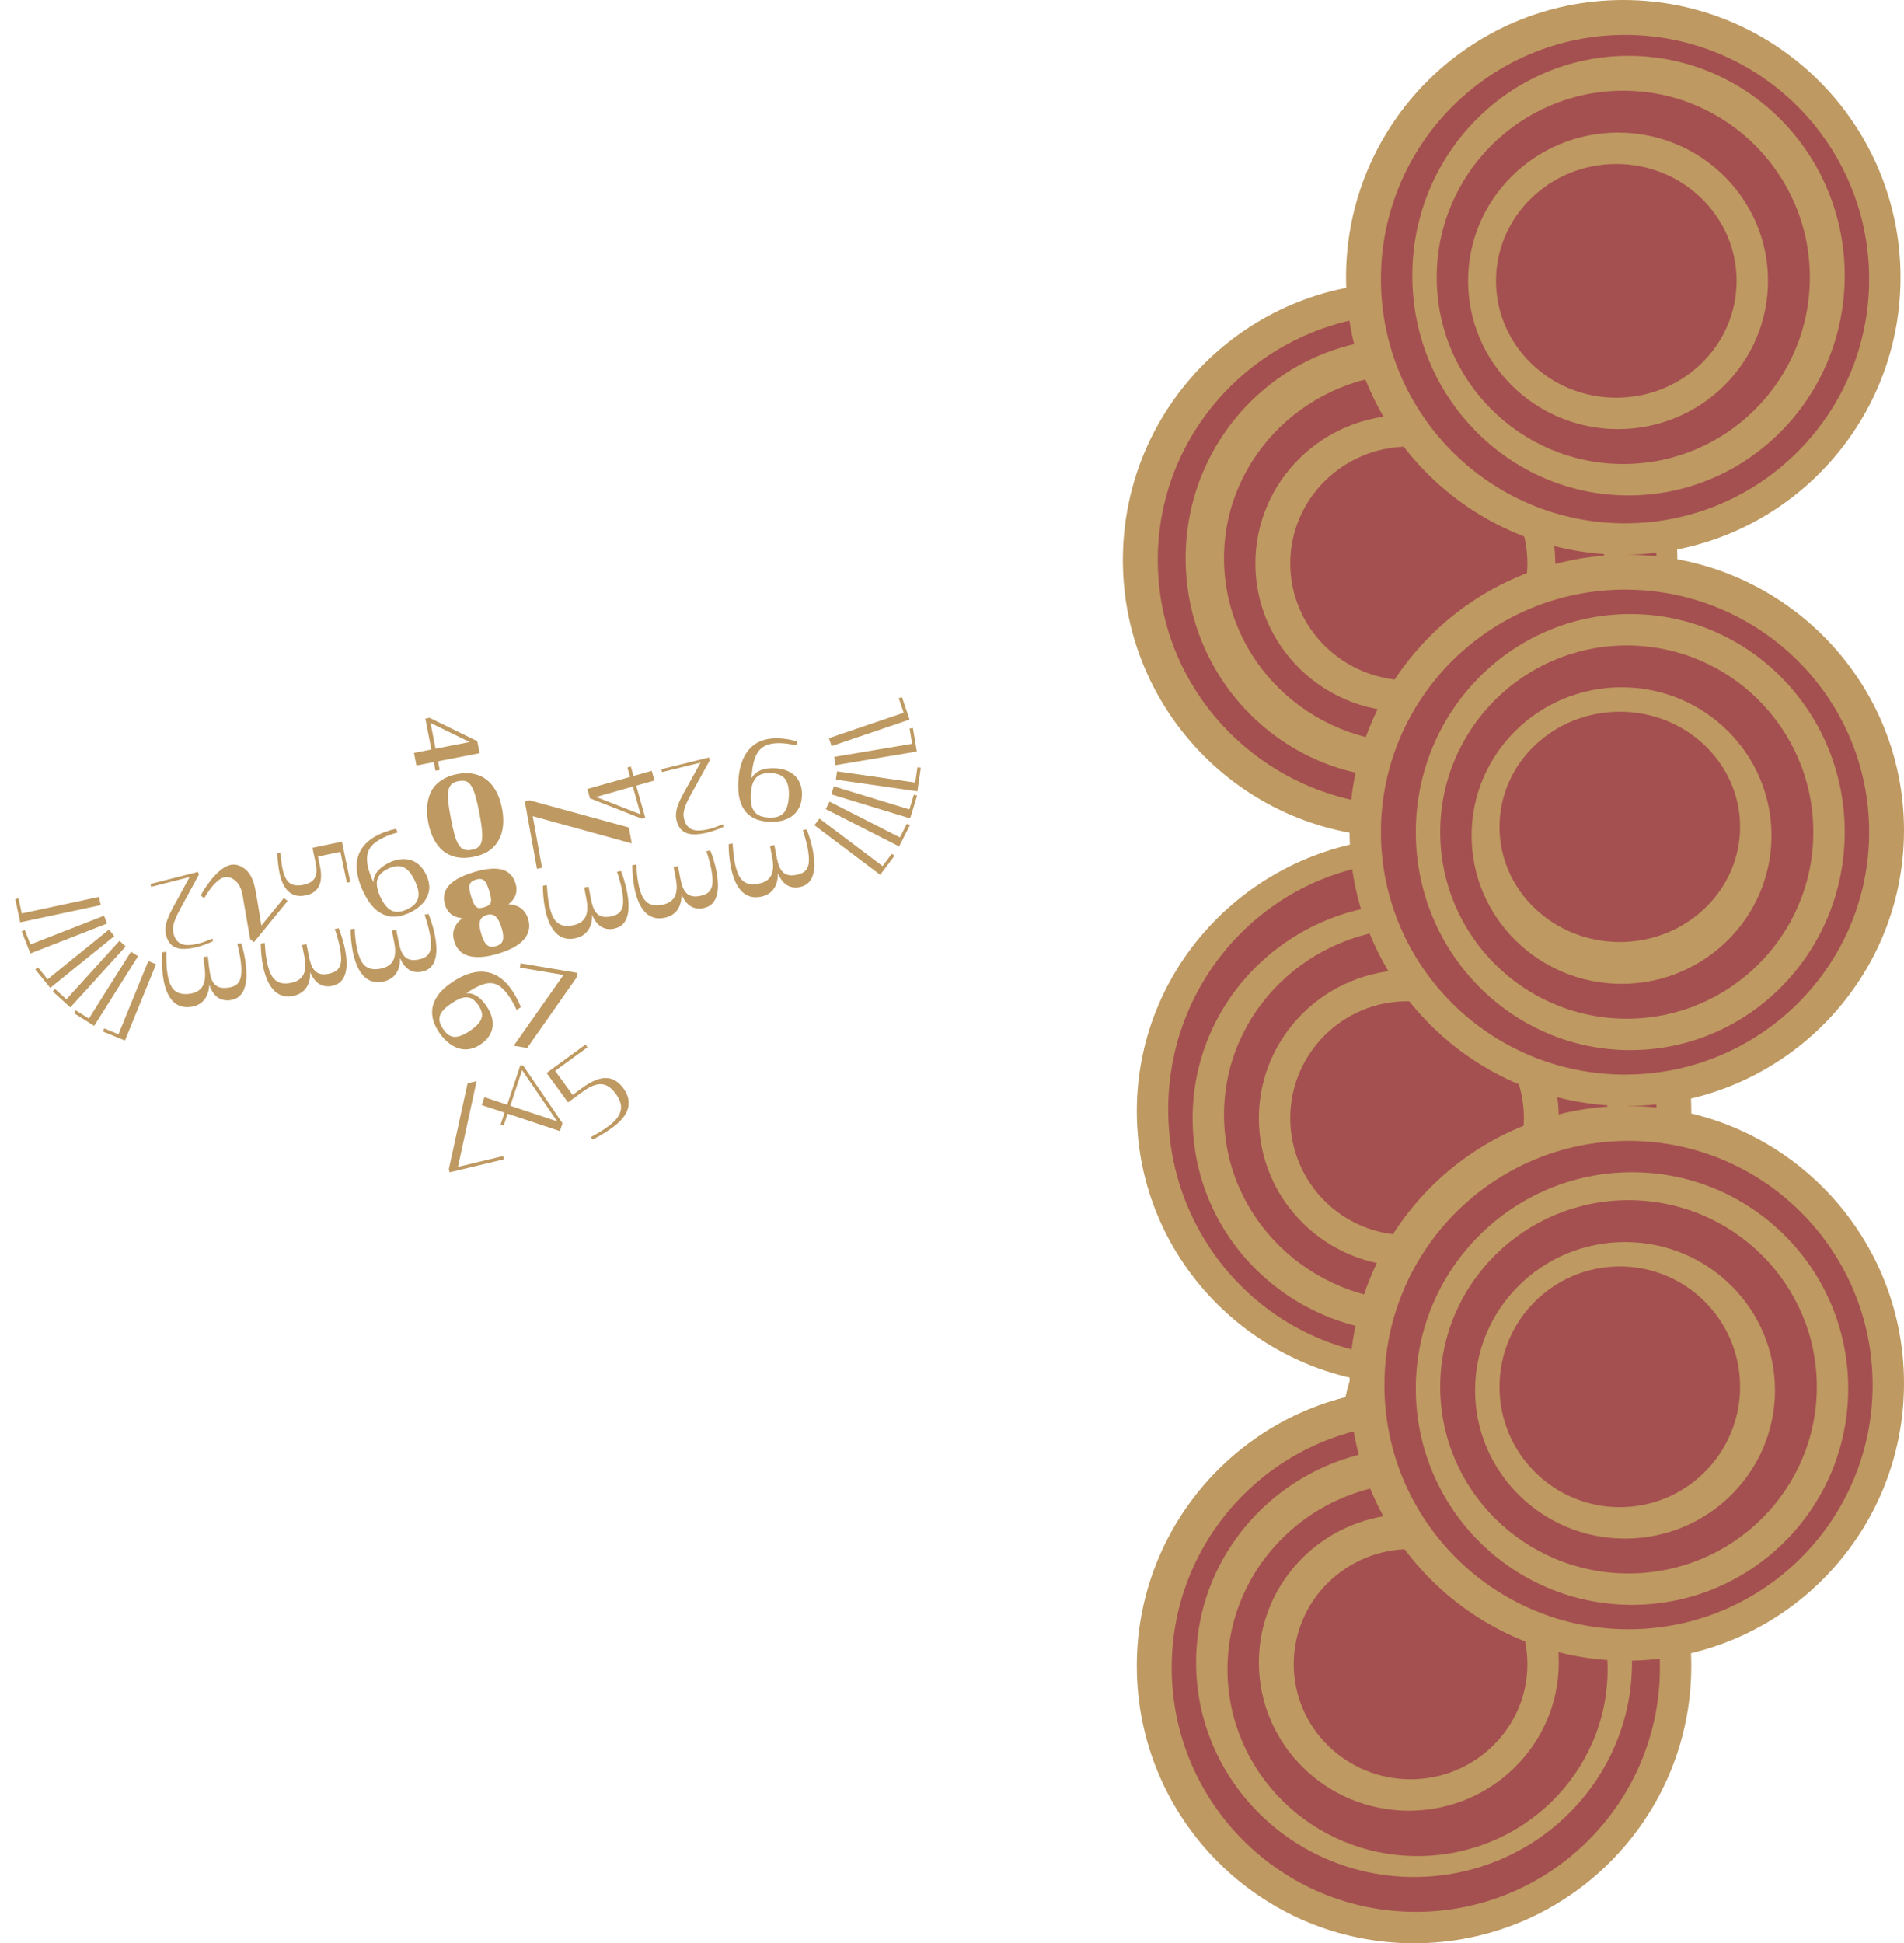 <svg width="546" height="557" viewBox="0 0 546 557" fill="none" xmlns="http://www.w3.org/2000/svg">
<ellipse cx="427.5" cy="409" rx="43" ry="42.5" transform="rotate(-90 427.5 409)" fill="#BE9961"/>
<ellipse cx="427.5" cy="409" rx="33" ry="33.5" transform="rotate(-90 427.5 409)" fill="#A55050"/>
<circle cx="401.5" cy="160.5" r="79.5" transform="rotate(-90 401.5 160.5)" fill="#BE9961"/>
<ellipse cx="403.5" cy="160.5" rx="70.5" ry="71.5" transform="rotate(-90 403.5 160.5)" fill="#A55050"/>
<ellipse cx="405.5" cy="318.5" rx="78.5" ry="79.5" transform="rotate(-90 405.5 318.5)" fill="#BE9961"/>
<ellipse cx="405" cy="318" rx="71" ry="70" transform="rotate(-90 405 318)" fill="#A55050"/>
<circle cx="405.5" cy="477.5" r="79.5" transform="rotate(-90 405.5 477.5)" fill="#BE9961"/>
<circle cx="406" cy="478" r="70" transform="rotate(-90 406 478)" fill="#A55050"/>
<ellipse cx="404.5" cy="320.5" rx="61.5" ry="62.5" transform="rotate(-90 404.5 320.5)" fill="#BE9961"/>
<ellipse cx="405.5" cy="476.5" rx="61.5" ry="62.5" transform="rotate(-90 405.5 476.5)" fill="#BE9961"/>
<ellipse cx="406.5" cy="478.5" rx="53.5" ry="54.5" transform="rotate(-90 406.5 478.5)" fill="#A55050"/>
<ellipse cx="406" cy="319.5" rx="53.5" ry="55" transform="rotate(-90 406 319.5)" fill="#A55050"/>
<ellipse cx="402.5" cy="160" rx="63" ry="62.5" transform="rotate(-90 402.5 160)" fill="#BE9961"/>
<ellipse cx="405.5" cy="160" rx="53" ry="54.5" transform="rotate(-90 405.5 160)" fill="#A55050"/>
<ellipse cx="403" cy="161.5" rx="42.5" ry="43" transform="rotate(-90 403 161.5)" fill="#BE9961"/>
<ellipse cx="404" cy="161.5" rx="33.5" ry="34" transform="rotate(-90 404 161.5)" fill="#A55050"/>
<circle cx="465.5" cy="79.5" r="79.5" transform="rotate(-90 465.5 79.5)" fill="#BE9961"/>
<circle cx="466" cy="80" r="70" transform="rotate(-90 466 80)" fill="#A55050"/>
<ellipse cx="404" cy="320.5" rx="42.5" ry="43" transform="rotate(-90 404 320.5)" fill="#BE9961"/>
<ellipse cx="404" cy="476.5" rx="42.5" ry="43" transform="rotate(-90 404 476.5)" fill="#BE9961"/>
<circle cx="403.5" cy="320.5" r="33.5" transform="rotate(-90 403.5 320.5)" fill="#A55050"/>
<ellipse cx="466.5" cy="238" rx="79" ry="79.5" transform="rotate(-90 466.5 238)" fill="#BE9961"/>
<ellipse cx="404.5" cy="477" rx="33" ry="33.5" transform="rotate(-90 404.5 477)" fill="#A55050"/>
<circle cx="466.5" cy="396.5" r="79.5" transform="rotate(-90 466.5 396.5)" fill="#BE9961"/>
<ellipse cx="466" cy="238.5" rx="69.5" ry="70" transform="rotate(-90 466 238.5)" fill="#A55050"/>
<circle cx="467" cy="397" r="70" transform="rotate(-90 467 397)" fill="#A55050"/>
<circle cx="468" cy="398" r="62" transform="rotate(-90 468 398)" fill="#BE9961"/>
<ellipse cx="467.5" cy="238.5" rx="62.5" ry="61.5" transform="rotate(-90 467.5 238.5)" fill="#BE9961"/>
<ellipse cx="467" cy="79" rx="63" ry="62" transform="rotate(-90 467 79)" fill="#BE9961"/>
<circle cx="465.5" cy="79.5" r="53.5" transform="rotate(-90 465.5 79.5)" fill="#A55050"/>
<circle cx="466.5" cy="238.5" r="53.5" transform="rotate(-90 466.5 238.5)" fill="#A55050"/>
<ellipse cx="467" cy="397.5" rx="53.5" ry="54" transform="rotate(-90 467 397.5)" fill="#A55050"/>
<ellipse cx="464" cy="80.5" rx="42.5" ry="43" transform="rotate(-90 464 80.5)" fill="#BE9961"/>
<ellipse cx="465" cy="239.5" rx="42.5" ry="43" transform="rotate(-90 465 239.5)" fill="#BE9961"/>
<ellipse cx="466" cy="398.5" rx="42.5" ry="43" transform="rotate(-90 466 398.5)" fill="#BE9961"/>
<circle cx="464.5" cy="397.5" r="34.5" transform="rotate(-90 464.5 397.5)" fill="#A55050"/>
<ellipse cx="463.5" cy="80.5" rx="33.5" ry="34.5" transform="rotate(-90 463.5 80.5)" fill="#A55050"/>
<ellipse cx="464.5" cy="237" rx="33" ry="34.5" transform="rotate(-90 464.5 237)" fill="#A55050"/>
<path d="M28.391 257.074L6.237 261.817L5.313 257.499L4.374 257.7L5.801 264.365L28.893 259.421L28.391 257.074Z" fill="#BE9961"/>
<path d="M29.832 262.469L8.724 270.699L7.12 266.584L6.225 266.933L8.701 273.284L30.704 264.705L29.832 262.469Z" fill="#BE9961"/>
<path d="M31.259 266.445L13.645 280.694L10.867 277.261L10.121 277.865L14.408 283.164L32.768 268.311L31.259 266.445Z" fill="#BE9961"/>
<path d="M34.263 269.661L19.039 286.439L15.769 283.472L15.124 284.183L20.171 288.763L36.041 271.273L34.263 269.661Z" fill="#BE9961"/>
<path d="M37.56 272.789L25.487 291.96L21.75 289.607L21.239 290.419L27.007 294.051L39.591 274.068L37.56 272.789Z" fill="#BE9961"/>
<path d="M42.53 275.475L33.973 296.453L29.884 294.785L29.521 295.674L35.832 298.249L44.752 276.382L42.53 275.475Z" fill="#BE9961"/>
<path d="M136.666 309.891L131.331 334.465L144.277 331.365L144.501 332.298L128.941 336.025L128.717 335.091L134.083 310.509L136.666 309.891Z" fill="#BE9961"/>
<path d="M147.318 299.742L161.591 279.455L149.093 277.359L149.3 276.128L165.616 278.865L165.409 280.096L151.168 300.388L147.318 299.742Z" fill="#BE9961"/>
<path d="M149.227 306.003L150.117 305.558L161.314 321.968L160.636 322.687L149.227 306.003ZM138.918 314.476L160.201 321.564L160.363 321.685L161.304 321.999L160.566 324.215L138.159 316.753L138.918 314.476ZM149.237 305.265L150.117 305.558L144.425 322.651L143.545 322.358L149.237 305.265Z" fill="#BE9961"/>
<path d="M125.937 295.941C125.173 294.809 124.607 293.647 124.238 292.454C123.9 291.267 123.827 290.055 124.021 288.817C124.244 287.585 124.795 286.362 125.676 285.15C126.556 283.937 127.871 282.74 129.621 281.558C131.105 280.554 132.527 279.8 133.885 279.295C135.272 278.795 136.575 278.533 137.794 278.507C139.012 278.482 140.159 278.673 141.232 279.081C142.306 279.488 143.309 280.097 144.243 280.908C145.189 281.737 146.056 282.734 146.844 283.901C147.191 284.413 147.508 284.92 147.795 285.422C148.094 285.94 148.375 286.471 148.639 287.014C148.902 287.557 149.148 288.111 149.377 288.678L148.157 289.502C147.833 288.794 147.501 288.13 147.16 287.511C146.83 286.91 146.457 286.3 146.039 285.681C145.215 284.461 144.39 283.526 143.563 282.874C142.749 282.24 141.865 281.884 140.912 281.807C139.988 281.736 138.933 281.947 137.747 282.439C136.578 282.92 135.225 283.68 133.687 284.719C134.296 284.668 134.877 284.726 135.428 284.894C135.991 285.08 136.517 285.343 137.004 285.683C137.491 286.024 137.943 286.426 138.36 286.891C138.777 287.356 139.165 287.853 139.523 288.384C140.18 289.356 140.66 290.332 140.961 291.313C141.263 292.293 141.361 293.257 141.254 294.204C141.166 295.14 140.846 296.038 140.295 296.899C139.756 297.778 138.947 298.582 137.869 299.311C136.72 300.087 135.584 300.558 134.461 300.725C133.355 300.88 132.292 300.774 131.272 300.408C130.253 300.041 129.287 299.47 128.377 298.695C127.479 297.937 126.666 297.019 125.937 295.941ZM127.076 294.94C127.506 295.576 127.953 296.085 128.417 296.467C128.91 296.854 129.456 297.091 130.054 297.176C130.652 297.261 131.323 297.168 132.067 296.897C132.841 296.632 133.731 296.159 134.739 295.478C135.764 294.785 136.544 294.13 137.079 293.511C137.625 292.91 137.971 292.316 138.115 291.73C138.289 291.149 138.279 290.563 138.086 289.972C137.923 289.388 137.626 288.777 137.196 288.141C136.767 287.504 136.305 286.992 135.811 286.605C135.335 286.206 134.79 285.969 134.174 285.896C133.576 285.811 132.89 285.901 132.116 286.166C131.355 286.449 130.462 286.937 129.436 287.63C128.429 288.31 127.652 288.951 127.105 289.552C126.588 290.159 126.251 290.747 126.095 291.316C125.951 291.902 125.966 292.497 126.142 293.099C126.335 293.69 126.646 294.303 127.076 294.94Z" fill="#BE9961"/>
<path d="M46.669 279.305C46.554 278.309 46.487 277.254 46.466 276.14C46.448 275.047 46.476 273.98 46.55 272.941L47.695 272.81C47.688 273.691 47.694 274.581 47.711 275.481C47.729 276.381 47.789 277.276 47.891 278.166C48.086 279.862 48.414 281.231 48.878 282.273C49.362 283.312 50.036 284.04 50.9 284.456C51.766 284.894 52.856 285.037 54.17 284.886C55.463 284.738 56.462 284.365 57.166 283.769C57.895 283.191 58.372 282.396 58.599 281.382C58.85 280.387 58.894 279.179 58.731 277.759L58.333 274.294L59.605 274.148L59.988 277.486C60.095 278.419 60.246 279.26 60.439 280.011C60.654 280.759 60.951 281.38 61.33 281.874C61.711 282.388 62.214 282.749 62.839 282.957C63.466 283.185 64.257 283.245 65.211 283.135C66.525 282.984 67.48 282.606 68.076 282.001C68.672 281.396 69.027 280.56 69.141 279.495C69.257 278.451 69.232 277.198 69.064 275.735C68.962 274.845 68.817 273.96 68.63 273.08C68.464 272.197 68.268 271.328 68.041 270.474L69.185 270.342C69.493 271.338 69.762 272.37 69.992 273.439C70.224 274.528 70.398 275.571 70.512 276.568C70.651 277.776 70.7 278.951 70.659 280.094C70.619 281.237 70.438 282.277 70.116 283.216C69.797 284.176 69.297 284.964 68.616 285.579C67.935 286.194 67.011 286.568 65.846 286.702C65.04 286.795 64.258 286.713 63.498 286.456C62.76 286.197 62.094 285.726 61.5 285.043C60.906 284.36 60.413 283.428 60.02 282.25C59.978 283.199 59.818 284.044 59.538 284.785C59.282 285.545 58.915 286.188 58.439 286.715C57.986 287.261 57.434 287.689 56.783 288C56.134 288.333 55.396 288.546 54.569 288.641C53.276 288.789 52.164 288.638 51.232 288.187C50.302 287.757 49.528 287.094 48.91 286.199C48.294 285.324 47.799 284.286 47.425 283.084C47.074 281.9 46.822 280.64 46.669 279.305Z" fill="#BE9961"/>
<path d="M75.406 276.792C75.212 275.809 75.06 274.762 74.95 273.653C74.844 272.565 74.786 271.5 74.776 270.459L75.907 270.236C75.971 271.114 76.049 272.002 76.138 272.897C76.228 273.793 76.359 274.68 76.533 275.559C76.863 277.233 77.301 278.571 77.847 279.573C78.413 280.57 79.143 281.241 80.038 281.587C80.936 281.953 82.034 282.008 83.332 281.752C84.609 281.5 85.574 281.049 86.229 280.398C86.908 279.764 87.32 278.932 87.465 277.903C87.635 276.891 87.582 275.684 87.305 274.282L86.63 270.86L87.886 270.612L88.536 273.909C88.718 274.83 88.936 275.656 89.189 276.389C89.463 277.118 89.809 277.713 90.226 278.174C90.647 278.657 91.178 278.976 91.817 279.132C92.461 279.31 93.254 279.306 94.196 279.12C95.494 278.864 96.415 278.41 96.961 277.759C97.507 277.108 97.793 276.247 97.821 275.176C97.853 274.126 97.727 272.878 97.442 271.434C97.269 270.555 97.053 269.684 96.796 268.822C96.56 267.955 96.294 267.105 95.999 266.272L97.13 266.049C97.516 267.016 97.867 268.023 98.182 269.07C98.502 270.138 98.758 271.164 98.953 272.147C99.188 273.34 99.331 274.508 99.383 275.65C99.434 276.793 99.337 277.845 99.092 278.806C98.851 279.789 98.416 280.614 97.786 281.282C97.157 281.95 96.267 282.397 95.116 282.624C94.32 282.781 93.534 282.762 92.756 282.568C91.999 282.369 91.298 281.953 90.651 281.32C90.004 280.686 89.437 279.798 88.951 278.654C88.986 279.604 88.894 280.459 88.674 281.22C88.48 281.998 88.166 282.669 87.734 283.232C87.326 283.813 86.811 284.284 86.186 284.647C85.566 285.03 84.848 285.302 84.031 285.463C82.755 285.715 81.634 285.653 80.668 285.278C79.707 284.925 78.882 284.326 78.194 283.483C77.51 282.662 76.933 281.666 76.463 280.498C76.019 279.346 75.666 278.111 75.406 276.792Z" fill="#BE9961"/>
<path d="M101.161 272.709C100.967 271.726 100.815 270.679 100.705 269.57C100.599 268.482 100.541 267.417 100.532 266.376L101.662 266.153C101.726 267.031 101.804 267.919 101.893 268.814C101.983 269.71 102.115 270.597 102.288 271.476C102.618 273.15 103.056 274.488 103.602 275.49C104.168 276.487 104.898 277.158 105.793 277.504C106.691 277.87 107.79 277.925 109.087 277.669C110.364 277.417 111.33 276.966 111.984 276.315C112.663 275.681 113.076 274.849 113.22 273.82C113.39 272.808 113.337 271.601 113.061 270.199L112.385 266.777L113.641 266.529L114.292 269.826C114.473 270.747 114.691 271.573 114.944 272.306C115.218 273.035 115.564 273.63 115.981 274.091C116.402 274.574 116.933 274.893 117.573 275.049C118.216 275.227 119.009 275.223 119.951 275.037C121.249 274.781 122.17 274.327 122.716 273.676C123.262 273.025 123.548 272.164 123.576 271.093C123.608 270.043 123.482 268.795 123.197 267.351C123.024 266.472 122.808 265.601 122.551 264.739C122.315 263.872 122.049 263.022 121.755 262.189L122.885 261.966C123.271 262.933 123.622 263.94 123.937 264.987C124.257 266.055 124.514 267.081 124.708 268.064C124.943 269.257 125.086 270.425 125.138 271.567C125.189 272.71 125.092 273.762 124.847 274.723C124.606 275.706 124.171 276.531 123.541 277.199C122.912 277.867 122.022 278.314 120.871 278.541C120.075 278.698 119.289 278.679 118.511 278.485C117.754 278.286 117.053 277.87 116.406 277.237C115.759 276.603 115.192 275.715 114.706 274.571C114.741 275.521 114.649 276.376 114.429 277.137C114.235 277.915 113.921 278.586 113.489 279.149C113.082 279.73 112.566 280.201 111.941 280.564C111.321 280.947 110.603 281.219 109.787 281.38C108.51 281.632 107.389 281.57 106.423 281.195C105.462 280.842 104.637 280.243 103.949 279.4C103.265 278.579 102.688 277.583 102.219 276.415C101.774 275.263 101.422 274.028 101.161 272.709Z" fill="#BE9961"/>
<path d="M56.793 249.907L57.007 250.748L52.477 259.065C51.938 260.05 51.455 260.953 51.028 261.774C50.588 262.618 50.249 263.407 50.013 264.142C49.802 264.754 49.671 265.336 49.619 265.888C49.572 266.459 49.619 267.025 49.762 267.586C49.983 268.454 50.309 269.132 50.741 269.619C51.155 270.111 51.666 270.453 52.273 270.645C52.885 270.855 53.587 270.927 54.379 270.861C55.176 270.812 56.063 270.664 57.04 270.415C57.727 270.24 58.403 270.02 59.067 269.755C59.736 269.508 60.349 269.265 60.905 269.028L61.091 269.76C60.734 269.947 60.364 270.119 59.98 270.274C59.595 270.43 59.2 270.578 58.793 270.72C58.391 270.88 57.993 271.02 57.599 271.139C57.206 271.259 56.819 271.367 56.44 271.463C55.336 271.744 54.309 271.909 53.358 271.958C52.394 272.03 51.527 271.952 50.756 271.724C49.986 271.496 49.341 271.082 48.823 270.482C48.286 269.887 47.889 269.083 47.631 268.07C47.447 267.346 47.39 266.629 47.459 265.918C47.516 265.229 47.678 264.504 47.946 263.742C48.224 262.94 48.594 262.085 49.056 261.178C49.506 260.293 50.036 259.311 50.647 258.231L54.368 251.391L43.351 254.193L43.144 253.378L56.793 249.907Z" fill="#BE9961"/>
<path d="M72.817 270.066L71.733 269.18L69.981 259.068C69.856 258.219 69.724 257.436 69.586 256.72C69.459 255.99 69.288 255.344 69.073 254.782C68.889 254.27 68.664 253.821 68.4 253.437C68.122 253.04 67.802 252.694 67.44 252.399C66.804 251.879 66.203 251.568 65.635 251.466C65.065 251.338 64.505 251.374 63.955 251.575C63.405 251.776 62.868 252.109 62.344 252.573C61.806 253.025 61.271 253.576 60.739 254.227C60.302 254.761 59.9 255.312 59.532 255.88C59.165 256.448 58.833 256.972 58.536 257.453L57.56 256.655C57.76 256.264 57.98 255.877 58.22 255.495C58.446 255.1 58.692 254.711 58.958 254.326C59.224 253.941 59.492 253.569 59.761 253.21C60.016 252.84 60.279 252.489 60.551 252.156C61.461 251.043 62.339 250.146 63.185 249.464C64.03 248.755 64.851 248.282 65.649 248.042C66.445 247.776 67.231 247.744 68.007 247.944C68.796 248.131 69.573 248.537 70.339 249.163C70.888 249.612 71.337 250.124 71.687 250.699C72.048 251.259 72.351 251.892 72.594 252.597C72.855 253.341 73.069 254.155 73.238 255.04C73.406 255.925 73.574 256.87 73.741 257.875L74.962 265.274L81.412 257.382L82.475 258.251L72.817 270.066Z" fill="#BE9961"/>
<path d="M135.67 245.622C133.909 245.958 132.307 245.981 130.862 245.693C129.412 245.383 128.148 244.788 127.068 243.909C126.008 243.025 125.121 241.902 124.405 240.54C123.684 239.158 123.152 237.565 122.808 235.763C122.464 233.961 122.374 232.295 122.538 230.765C122.698 229.214 123.107 227.833 123.766 226.621C124.446 225.405 125.405 224.397 126.642 223.596C127.875 222.774 129.372 222.195 131.132 221.859C132.913 221.519 134.507 221.508 135.915 221.825C137.339 222.118 138.591 222.704 139.671 223.584C140.751 224.464 141.651 225.595 142.372 226.978C143.088 228.34 143.618 229.922 143.962 231.724C144.306 233.526 144.398 235.202 144.238 236.753C144.074 238.283 143.652 239.656 142.972 240.872C142.292 242.087 141.346 243.104 140.134 243.922C138.939 244.715 137.451 245.282 135.67 245.622ZM135.279 243.579C136.118 243.419 136.771 243.142 137.238 242.748C137.723 242.33 138.032 241.728 138.164 240.943C138.318 240.153 138.327 239.12 138.191 237.843C138.073 236.54 137.828 234.915 137.456 232.966C137.091 231.059 136.726 229.489 136.361 228.256C136.012 226.998 135.619 226.019 135.181 225.321C134.765 224.619 134.254 224.162 133.649 223.952C133.065 223.738 132.354 223.711 131.516 223.871C130.678 224.031 130.016 224.32 129.532 224.738C129.068 225.153 128.751 225.767 128.58 226.581C128.431 227.392 128.416 228.448 128.534 229.75C128.669 231.028 128.919 232.62 129.283 234.527C129.655 236.475 130.016 238.079 130.365 239.337C130.73 240.57 131.13 241.526 131.563 242.203C132.018 242.877 132.537 243.32 133.121 243.535C133.722 243.724 134.441 243.739 135.279 243.579Z" fill="#BE9961"/>
<path d="M138.87 260.035C139.523 259.837 140.009 259.601 140.327 259.326C140.659 259.025 140.824 258.574 140.82 257.973C140.817 257.372 140.635 256.48 140.277 255.296C139.955 254.234 139.626 253.442 139.29 252.92C138.953 252.397 138.56 252.093 138.111 252.006C137.675 251.893 137.131 251.935 136.477 252.133C135.824 252.331 135.337 252.601 135.017 252.943C134.712 253.258 134.564 253.727 134.573 254.348C134.583 254.969 134.749 255.811 135.07 256.872C135.429 258.056 135.773 258.9 136.104 259.401C136.434 259.903 136.811 260.19 137.234 260.263C137.671 260.309 138.217 260.233 138.87 260.035ZM142.895 273.327C141.098 273.871 139.49 274.191 138.07 274.286C136.65 274.382 135.414 274.277 134.363 273.971C133.312 273.665 132.449 273.169 131.773 272.482C131.09 271.775 130.592 270.9 130.276 269.859C130.048 269.104 129.943 268.355 129.964 267.613C130.005 266.865 130.218 266.132 130.602 265.414C130.986 264.696 131.589 264 132.411 263.328C133.227 262.635 134.311 261.984 135.664 261.373L142.28 259.37C143.744 259.127 145.008 259.068 146.071 259.192C147.127 259.295 148.015 259.539 148.733 259.924C149.451 260.308 150.025 260.803 150.453 261.409C150.902 262.008 151.241 262.686 151.47 263.441C151.89 264.83 151.864 266.142 151.391 267.377C150.939 268.606 150.007 269.724 148.595 270.731C147.204 271.732 145.304 272.597 142.895 273.327ZM142.246 271.183C142.899 270.985 143.403 270.699 143.758 270.324C144.106 269.929 144.286 269.384 144.299 268.689C144.332 267.988 144.178 267.076 143.838 265.953C143.492 264.809 143.108 263.945 142.685 263.36C142.277 262.748 141.815 262.364 141.3 262.208C140.785 262.052 140.2 262.073 139.547 262.271C138.894 262.468 138.396 262.775 138.054 263.191C137.711 263.607 137.53 264.185 137.509 264.927C137.503 265.642 137.673 266.572 138.019 267.715C138.359 268.838 138.727 269.685 139.123 270.256C139.539 270.821 140.002 271.171 140.511 271.307C141.014 271.422 141.592 271.381 142.246 271.183ZM136.027 262.902C134.703 263.169 133.56 263.259 132.598 263.171C131.635 263.084 130.824 262.872 130.165 262.537C129.507 262.201 128.972 261.761 128.562 261.217C128.146 260.652 127.836 260.033 127.632 259.359C127.217 257.991 127.218 256.742 127.634 255.613C128.064 254.458 128.951 253.409 130.293 252.468C131.635 251.526 133.48 250.7 135.828 249.989C137.604 249.451 139.169 249.134 140.521 249.036C141.888 248.912 143.06 248.992 144.037 249.275C145.015 249.559 145.818 250.04 146.447 250.719C147.07 251.377 147.536 252.217 147.845 253.238C148.049 253.912 148.135 254.599 148.102 255.3C148.063 255.981 147.862 256.643 147.5 257.288C147.138 257.932 146.581 258.558 145.828 259.165C145.076 259.772 144.075 260.331 142.826 260.843L136.027 262.902Z" fill="#BE9961"/>
<path d="M122.566 206.775L123.179 205.739L136.865 212.445L136.951 213.804L122.566 206.775ZM118.722 215.802L135.482 212.536L135.618 212.714L136.869 212.47L137.534 215.881L119.425 219.409L118.722 215.802ZM121.977 205.973L123.179 205.739L126.091 220.683L124.889 220.917L121.977 205.973Z" fill="#BE9961"/>
<path d="M237.702 211.572L259.157 204.293L257.738 200.111L258.648 199.802L260.837 206.257L238.473 213.844L237.702 211.572Z" fill="#BE9961"/>
<path d="M239.229 216.943L261.572 213.194L260.842 208.839L261.789 208.68L262.916 215.403L239.626 219.309L239.229 216.943Z" fill="#BE9961"/>
<path d="M240.041 221.088L262.468 224.299L263.094 219.927L264.045 220.063L263.079 226.811L239.701 223.464L240.041 221.088Z" fill="#BE9961"/>
<path d="M239.109 225.388L260.78 231.996L262.068 227.772L262.986 228.052L260.998 234.572L238.409 227.684L239.109 225.388Z" fill="#BE9961"/>
<path d="M237.88 229.765L258.071 240.042L260.075 236.106L260.93 236.542L257.838 242.616L236.792 231.904L237.88 229.765Z" fill="#BE9961"/>
<path d="M234.989 234.618L253.087 248.248L255.743 244.72L256.51 245.298L252.41 250.743L233.545 236.535L234.989 234.618Z" fill="#BE9961"/>
<path d="M156.263 260.235C156.076 259.25 155.932 258.203 155.83 257.093C155.732 256.004 155.682 254.939 155.68 253.897L156.812 253.682C156.87 254.561 156.941 255.449 157.024 256.345C157.107 257.242 157.232 258.13 157.399 259.01C157.717 260.687 158.145 262.028 158.683 263.033C159.242 264.035 159.967 264.712 160.859 265.064C161.755 265.437 162.852 265.5 164.152 265.254C165.43 265.011 166.399 264.567 167.058 263.921C167.743 263.292 168.161 262.463 168.313 261.436C168.491 260.425 168.447 259.217 168.18 257.813L167.531 254.386L168.788 254.148L169.414 257.449C169.589 258.371 169.8 259.2 170.048 259.934C170.317 260.665 170.658 261.263 171.072 261.727C171.49 262.212 172.018 262.536 172.656 262.697C173.299 262.879 174.092 262.881 175.035 262.702C176.334 262.456 177.259 262.009 177.81 261.362C178.36 260.715 178.653 259.856 178.689 258.785C178.729 257.735 178.612 256.487 178.338 255.041C178.171 254.16 177.962 253.288 177.711 252.424C177.482 251.555 177.222 250.703 176.934 249.868L178.066 249.653C178.445 250.623 178.788 251.633 179.096 252.682C179.407 253.752 179.656 254.78 179.843 255.765C180.07 256.96 180.204 258.128 180.247 259.271C180.29 260.414 180.185 261.465 179.933 262.425C179.685 263.406 179.243 264.227 178.609 264.891C177.975 265.554 177.081 265.994 175.929 266.213C175.132 266.364 174.346 266.339 173.569 266.139C172.814 265.935 172.116 265.514 171.473 264.875C170.831 264.237 170.271 263.344 169.793 262.197C169.821 263.147 169.723 264.002 169.498 264.761C169.297 265.538 168.979 266.206 168.542 266.766C168.131 267.344 167.611 267.811 166.984 268.169C166.361 268.548 165.641 268.815 164.824 268.97C163.545 269.212 162.424 269.142 161.462 268.76C160.503 268.399 159.683 267.794 159.001 266.947C158.323 266.12 157.754 265.12 157.293 263.948C156.857 262.793 156.513 261.556 156.263 260.235Z" fill="#BE9961"/>
<path d="M181.902 254.348C181.715 253.363 181.571 252.316 181.469 251.206C181.371 250.117 181.321 249.052 181.319 248.01L182.451 247.796C182.509 248.675 182.579 249.562 182.662 250.459C182.746 251.355 182.871 252.243 183.037 253.123C183.355 254.8 183.783 256.141 184.321 257.147C184.88 258.148 185.606 258.825 186.497 259.177C187.393 259.55 188.491 259.613 189.79 259.367C191.069 259.125 192.038 258.68 192.697 258.034C193.381 257.405 193.8 256.577 193.952 255.549C194.13 254.538 194.085 253.331 193.819 251.926L193.169 248.499L194.427 248.261L195.053 251.562C195.228 252.484 195.439 253.313 195.687 254.048C195.956 254.778 196.297 255.376 196.711 255.84C197.128 256.326 197.657 256.649 198.295 256.81C198.938 256.992 199.73 256.994 200.674 256.815C201.973 256.569 202.898 256.122 203.449 255.475C203.999 254.828 204.292 253.969 204.328 252.898C204.368 251.848 204.251 250.6 203.976 249.154C203.81 248.274 203.601 247.401 203.35 246.537C203.12 245.668 202.861 244.817 202.572 243.981L203.704 243.766C204.084 244.737 204.427 245.746 204.734 246.796C205.046 247.866 205.295 248.893 205.482 249.878C205.708 251.073 205.843 252.242 205.886 253.384C205.929 254.527 205.824 255.578 205.572 256.538C205.323 257.519 204.882 258.341 204.248 259.004C203.614 259.667 202.72 260.108 201.567 260.326C200.771 260.477 199.984 260.453 199.208 260.252C198.453 260.048 197.754 259.627 197.112 258.989C196.47 258.35 195.91 257.458 195.432 256.311C195.46 257.261 195.361 258.115 195.136 258.875C194.936 259.651 194.618 260.319 194.181 260.88C193.769 261.457 193.25 261.925 192.623 262.282C192 262.661 191.28 262.928 190.462 263.083C189.184 263.325 188.063 263.255 187.1 262.873C186.142 262.512 185.321 261.908 184.64 261.06C183.962 260.233 183.392 259.234 182.931 258.062C182.495 256.907 182.152 255.669 181.902 254.348Z" fill="#BE9961"/>
<path d="M209.535 248.316C209.348 247.331 209.204 246.284 209.102 245.174C209.005 244.085 208.955 243.02 208.952 241.978L210.084 241.763C210.142 242.643 210.213 243.53 210.296 244.426C210.379 245.323 210.504 246.211 210.671 247.091C210.989 248.768 211.417 250.109 211.955 251.115C212.514 252.116 213.239 252.793 214.131 253.145C215.027 253.518 216.124 253.581 217.424 253.335C218.703 253.092 219.671 252.648 220.331 252.002C221.015 251.373 221.433 250.545 221.586 249.517C221.763 248.506 221.719 247.298 221.453 245.894L220.803 242.467L222.061 242.229L222.686 245.53C222.861 246.452 223.073 247.281 223.32 248.015C223.589 248.746 223.93 249.344 224.344 249.808C224.762 250.293 225.29 250.617 225.929 250.778C226.571 250.96 227.364 250.962 228.307 250.783C229.607 250.537 230.532 250.09 231.082 249.443C231.633 248.796 231.926 247.937 231.962 246.866C232.001 245.816 231.884 244.568 231.61 243.122C231.443 242.241 231.234 241.369 230.984 240.505C230.754 239.636 230.495 238.784 230.206 237.949L231.338 237.734C231.717 238.705 232.061 239.714 232.368 240.763C232.679 241.833 232.929 242.861 233.115 243.846C233.342 245.041 233.476 246.21 233.519 247.352C233.562 248.495 233.458 249.546 233.205 250.506C232.957 251.487 232.516 252.309 231.881 252.972C231.247 253.635 230.354 254.075 229.201 254.294C228.404 254.445 227.618 254.42 226.842 254.22C226.086 254.016 225.388 253.595 224.746 252.956C224.104 252.318 223.543 251.426 223.065 250.278C223.094 251.229 222.995 252.083 222.77 252.842C222.57 253.619 222.251 254.287 221.815 254.847C221.403 255.425 220.884 255.892 220.257 256.25C219.634 256.629 218.913 256.896 218.096 257.051C216.817 257.293 215.697 257.223 214.734 256.841C213.775 256.48 212.955 255.876 212.273 255.028C211.595 254.201 211.026 253.201 210.565 252.029C210.129 250.874 209.786 249.637 209.535 248.316Z" fill="#BE9961"/>
<path d="M203.328 217.11L203.535 217.953L198.944 226.236C198.397 227.217 197.908 228.116 197.475 228.934C197.028 229.775 196.684 230.561 196.441 231.294C196.227 231.904 196.091 232.486 196.035 233.038C195.983 233.608 196.026 234.174 196.165 234.736C196.379 235.606 196.701 236.286 197.129 236.776C197.54 237.271 198.048 237.617 198.654 237.814C199.264 238.029 199.966 238.106 200.758 238.045C201.555 238.002 202.443 237.861 203.422 237.619C204.11 237.45 204.788 237.235 205.454 236.974C206.125 236.732 206.739 236.494 207.297 236.261L207.478 236.995C207.12 237.179 206.748 237.348 206.363 237.5C205.977 237.653 205.581 237.799 205.173 237.938C204.769 238.095 204.37 238.231 203.976 238.348C203.582 238.464 203.194 238.569 202.814 238.663C201.708 238.936 200.68 239.093 199.729 239.135C198.764 239.2 197.898 239.115 197.129 238.882C196.36 238.648 195.719 238.23 195.204 237.626C194.672 237.026 194.281 236.219 194.031 235.204C193.852 234.479 193.8 233.761 193.875 233.051C193.936 232.363 194.104 231.639 194.378 230.879C194.662 230.079 195.038 229.227 195.507 228.323C195.963 227.442 196.501 226.463 197.12 225.388L200.892 218.576L189.854 221.296L189.653 220.48L203.328 217.11Z" fill="#BE9961"/>
<path d="M220.53 235.555C219.188 235.488 217.951 235.234 216.819 234.793C215.709 234.353 214.749 233.686 213.94 232.791C213.152 231.876 212.56 230.703 212.161 229.274C211.763 227.844 211.615 226.096 211.718 224.029C211.804 222.303 212.042 220.756 212.431 219.387C212.82 218.018 213.349 216.838 214.018 215.846C214.688 214.833 215.487 214.007 216.416 213.37C217.346 212.712 218.405 212.241 219.594 211.959C220.783 211.677 222.092 211.571 223.519 211.643C224.094 211.671 224.647 211.72 225.178 211.79C225.73 211.86 226.27 211.951 226.798 212.063C227.348 212.176 227.907 212.31 228.476 212.467L228.419 213.618C227.7 213.475 227.011 213.355 226.354 213.258C225.698 213.14 224.997 213.062 224.251 213.025C222.717 212.948 221.408 213.075 220.323 213.405C219.26 213.737 218.388 214.302 217.707 215.101C217.048 215.901 216.535 216.965 216.17 218.292C215.827 219.599 215.608 221.201 215.513 223.097C215.844 222.473 216.253 221.97 216.742 221.589C217.232 221.186 217.782 220.882 218.39 220.678C218.999 220.452 219.636 220.313 220.301 220.261C220.967 220.187 221.641 220.167 222.322 220.202C223.452 220.258 224.488 220.459 225.432 220.805C226.397 221.153 227.227 221.653 227.92 222.308C228.614 222.962 229.139 223.778 229.496 224.757C229.875 225.716 230.033 226.845 229.968 228.145C229.898 229.53 229.594 230.711 229.054 231.688C228.535 232.666 227.833 233.453 226.949 234.05C226.087 234.626 225.106 235.036 224.004 235.28C222.903 235.524 221.745 235.616 220.53 235.555ZM220.463 234.334C221.315 234.377 222.076 234.319 222.746 234.16C223.439 233.981 224.031 233.669 224.523 233.224C225.017 232.757 225.401 232.125 225.675 231.327C225.972 230.53 226.151 229.514 226.212 228.278C226.275 227.021 226.199 225.981 225.984 225.158C225.791 224.316 225.472 223.638 225.028 223.124C224.584 222.611 224.025 222.241 223.353 222.015C222.703 221.769 221.952 221.625 221.1 221.582C220.248 221.54 219.475 221.608 218.783 221.787C218.113 221.946 217.521 222.258 217.006 222.723C216.513 223.19 216.118 223.832 215.82 224.651C215.546 225.449 215.377 226.476 215.314 227.733C215.252 228.969 215.318 229.998 215.512 230.819C215.727 231.641 216.057 232.309 216.501 232.823C216.947 233.315 217.505 233.685 218.176 233.932C218.848 234.158 219.611 234.292 220.463 234.334Z" fill="#BE9961"/>
<path d="M175.593 323.221C175.025 323.636 174.426 324.047 173.798 324.452C173.17 324.858 172.529 325.247 171.876 325.618C171.24 325.977 170.591 326.319 169.93 326.643L169.42 325.945C170.207 325.503 171.019 325.042 171.857 324.562C172.7 324.052 173.527 323.502 174.336 322.91C175.422 322.118 176.26 321.348 176.849 320.6C177.444 319.823 177.823 319.057 177.986 318.304C178.167 317.539 178.128 316.761 177.869 315.973C177.615 315.155 177.174 314.315 176.545 313.453C175.702 312.299 174.816 311.519 173.887 311.115C172.945 310.693 171.924 310.633 170.823 310.935C169.74 311.224 168.509 311.871 167.13 312.878L162.892 315.972L156.741 307.547L167.88 299.414L168.446 300.19L159.193 306.945L164.213 313.819L167.004 311.782C168.313 310.826 169.53 310.122 170.654 309.672C171.765 309.204 172.8 308.976 173.76 308.988C174.72 309.001 175.619 309.255 176.458 309.753C177.284 310.233 178.043 310.947 178.735 311.894C179.464 312.894 179.936 313.883 180.149 314.863C180.363 315.843 180.335 316.801 180.067 317.736C179.799 318.671 179.288 319.599 178.534 320.52C177.78 321.44 176.799 322.341 175.593 323.221Z" fill="#BE9961"/>
<path d="M181.165 241.752L152.766 233.935L155.435 248.745L153.977 249.008L150.492 229.673L151.951 229.41L180.343 237.19L181.165 241.752Z" fill="#BE9961"/>
<path d="M108.811 239.135C109.333 238.892 109.844 238.676 110.345 238.489C110.847 238.302 111.367 238.129 111.905 237.972C112.424 237.823 112.972 237.685 113.548 237.557L114.036 238.601C113.334 238.811 112.675 239.013 112.059 239.207C111.432 239.429 110.781 239.698 110.105 240.014C108.733 240.656 107.659 241.357 106.885 242.12C106.101 242.91 105.6 243.804 105.383 244.8C105.156 245.825 105.187 246.999 105.476 248.324C105.766 249.649 106.307 251.185 107.101 252.934C107.1 252.227 107.232 251.577 107.496 250.983C107.75 250.417 108.097 249.901 108.539 249.436C108.961 248.979 109.45 248.563 110.004 248.186C110.557 247.809 111.144 247.476 111.762 247.187C112.767 246.717 113.782 246.42 114.806 246.294C115.811 246.178 116.774 246.246 117.693 246.499C118.621 246.772 119.472 247.257 120.245 247.955C121.019 248.653 121.682 249.592 122.233 250.771C122.829 252.046 123.122 253.228 123.112 254.316C123.084 255.412 122.823 256.417 122.331 257.33C121.849 258.262 121.183 259.079 120.334 259.782C119.475 260.514 118.504 261.132 117.422 261.638C116.185 262.216 114.973 262.571 113.786 262.702C112.58 262.842 111.415 262.692 110.291 262.252C109.156 261.84 108.078 261.096 107.057 260.019C106.036 258.942 105.082 257.481 104.195 255.634C103.444 254.078 102.92 252.604 102.623 251.212C102.306 249.829 102.207 248.534 102.324 247.325C102.442 246.116 102.768 244.998 103.3 243.972C103.823 242.974 104.544 242.072 105.462 241.266C106.38 240.46 107.497 239.75 108.811 239.135ZM111.328 248.98C110.555 249.341 109.914 249.758 109.406 250.232C108.877 250.714 108.5 251.267 108.274 251.891C108.037 252.543 107.988 253.296 108.128 254.149C108.258 255.03 108.584 256.032 109.108 257.153C109.623 258.254 110.173 259.128 110.757 259.773C111.322 260.427 111.916 260.868 112.54 261.094C113.173 261.34 113.844 261.415 114.553 261.319C115.242 261.232 115.983 261.004 116.776 260.633C117.549 260.272 118.199 259.85 118.727 259.368C119.236 258.894 119.599 258.336 119.817 257.693C120.043 257.069 120.096 256.326 119.976 255.464C119.836 254.611 119.509 253.633 118.994 252.532C118.47 251.411 117.921 250.514 117.347 249.84C116.763 249.195 116.154 248.749 115.521 248.503C114.897 248.277 114.24 248.207 113.551 248.294C112.842 248.39 112.101 248.618 111.328 248.98Z" fill="#BE9961"/>
<path d="M184.534 233.75L184.063 234.666L169.177 228.812L169.138 227.715L184.534 233.75ZM187.674 223.708L170.356 228.587L170.196 228.498L169.17 228.787L168.423 226.134L186.892 220.93L187.674 223.708ZM185.039 234.391L184.063 234.666L179.931 220.001L180.907 219.726L185.039 234.391Z" fill="#BE9961"/>
<path d="M80.16 250.221C80.039 249.645 79.939 249.037 79.859 248.398C79.766 247.781 79.687 247.151 79.624 246.509C79.581 245.88 79.54 245.26 79.501 244.648L80.418 244.457C80.492 245.238 80.577 246.026 80.672 246.821C80.77 247.633 80.901 248.429 81.064 249.209C81.273 250.21 81.55 251.029 81.895 251.665C82.244 252.318 82.658 252.816 83.137 253.159C83.633 253.498 84.205 253.698 84.855 253.757C85.509 253.833 86.243 253.786 87.057 253.616C88.143 253.389 88.978 253.02 89.561 252.509C90.162 251.994 90.534 251.314 90.677 250.47C90.823 249.643 90.768 248.618 90.513 247.396L89.599 243.019L98.049 241.255L100.461 252.81L99.468 253.017L97.62 244.16L91.18 245.504L91.749 248.227C92.011 249.483 92.11 250.596 92.047 251.565C92.001 252.531 91.8 253.352 91.446 254.028C91.094 254.721 90.601 255.284 89.966 255.718C89.347 256.148 88.588 256.457 87.689 256.645C86.654 256.861 85.718 256.87 84.88 256.673C84.059 256.473 83.342 256.091 82.728 255.529C82.115 254.966 81.591 254.234 81.155 253.334C80.739 252.447 80.408 251.409 80.16 250.221Z" fill="#BE9961"/>
</svg>
